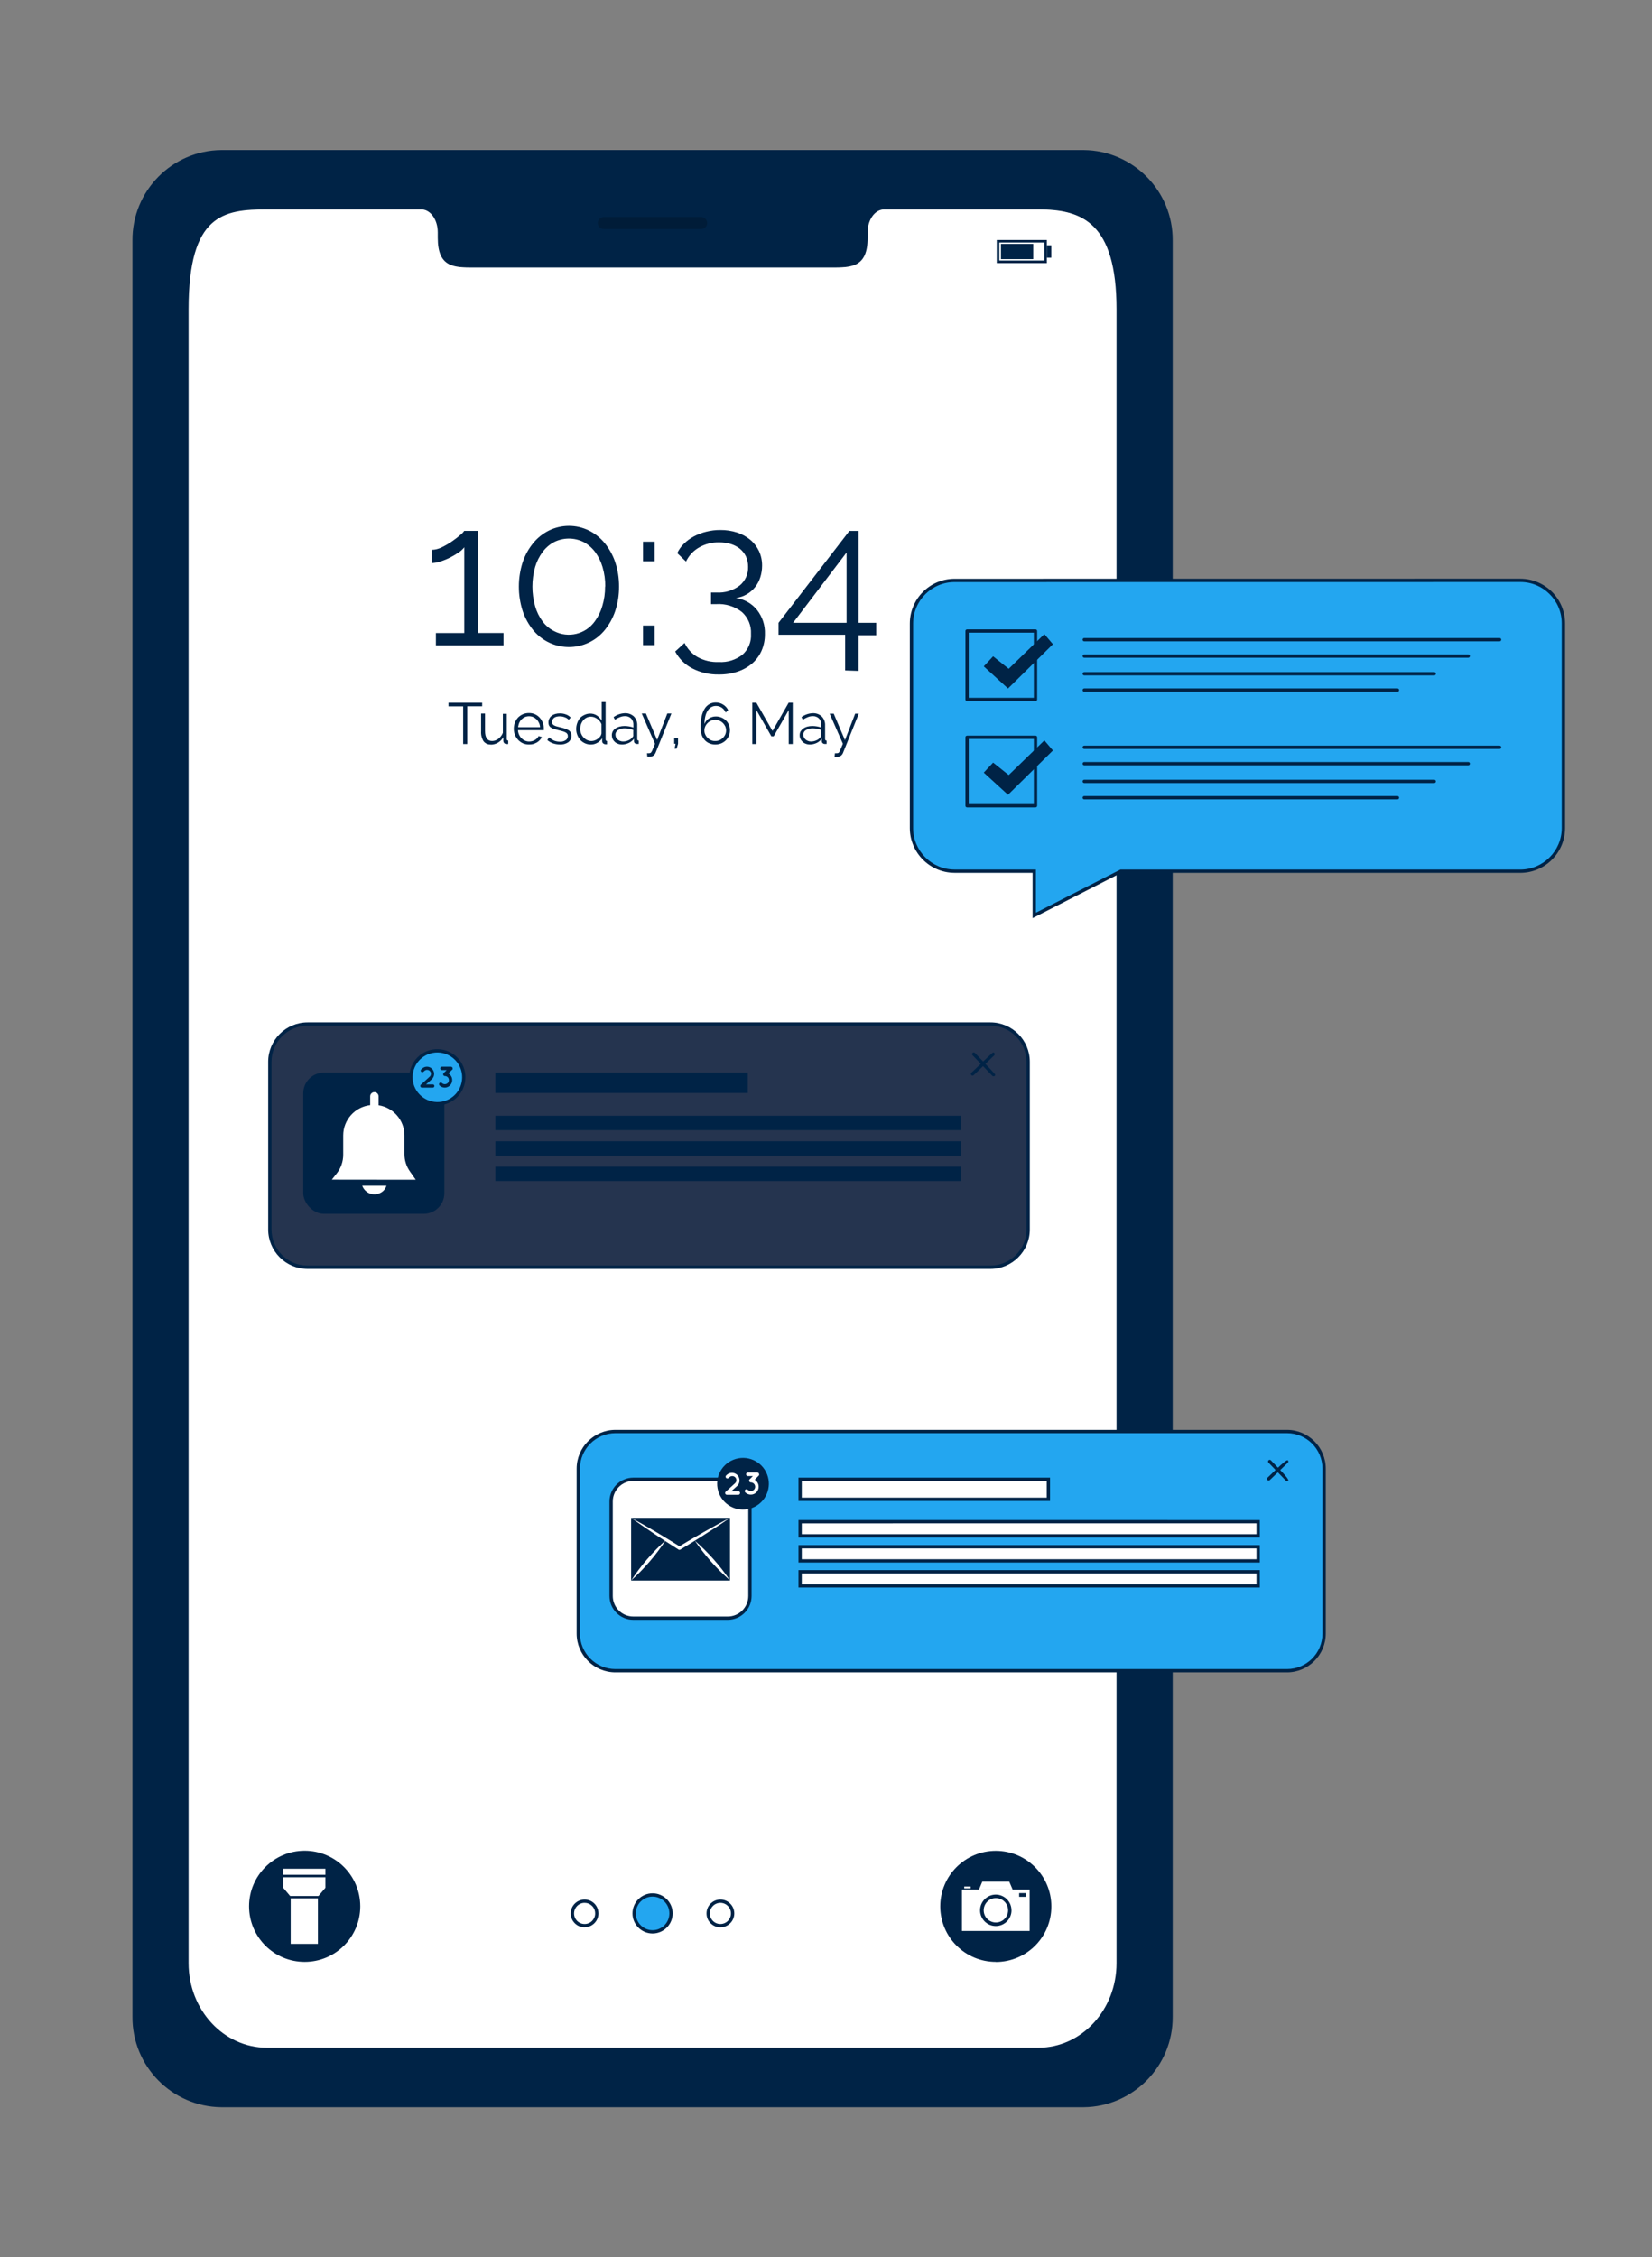 <?xml version="1.0" encoding="UTF-8" standalone="no"?>
<svg
   id="a"
   width="500"
   height="682.89"
   viewBox="0 0 500 682.89"
   version="1.1"
   sodipodi:docname="New-notification.svg"
   inkscape:version="1.3.2 (091e20e, 2023-11-25, custom)"
   xmlns:inkscape="http://www.inkscape.org/namespaces/inkscape"
   xmlns:sodipodi="http://sodipodi.sourceforge.net/DTD/sodipodi-0.dtd"
   xmlns="http://www.w3.org/2000/svg"
   xmlns:svg="http://www.w3.org/2000/svg">
  <rect x="0" y="0" width="500" height="682.89" fill="#808080" stroke="none"/>
  <defs
     id="defs70" />
  <sodipodi:namedview
     id="namedview70"
     pagecolor="#505050"
     bordercolor="#eeeeee"
     borderopacity="1"
     inkscape:showpageshadow="0"
     inkscape:pageopacity="0"
     inkscape:pagecheckerboard="0"
     inkscape:deskcolor="#505050"
     inkscape:zoom="0.55211605"
     inkscape:cx="161.19799"
     inkscape:cy="406.61741"
     inkscape:window-width="1920"
     inkscape:window-height="1009"
     inkscape:window-x="-8"
     inkscape:window-y="-8"
     inkscape:window-maximized="1"
     inkscape:current-layer="a" />
  <g
     id="g2"
     transform="translate(-176)">
    <path
       d="m 503.99,45.9 h -261 c -14.71,0.13 -26.53,12.15 -26.4,26.86 0,0.01 0,0.02 0,0.03 v 0 537.3 c -0.13,14.71 11.69,26.75 26.4,26.9 h 261 c 14.72,-0.15 26.55,-12.18 26.44,-26.9 V 72.79 C 530.55,58.06 518.72,46.03 503.99,45.9 Z m 9.94,547.57 c 0,14.15 -10.6,25.59 -23.66,25.59 H 256.75 c -13.09,0 -23.68,-11.44 -23.68,-25.59 V 93.16 c 0,-28.81 10.59,-30.22 23.68,-30.22 h 46.81 c 2.72,0 4.94,3.09 4.94,6.92 v 1.65 c 0,9 4.91,9 10.93,9 H 427.6 c 6.08,0 11,0 11,-9 v -1.65 c 0,-3.83 2.2,-6.92 5,-6.92 h 46.76 c 13.07,0 23.66,3.83 23.66,30.22 z"
       fill="#002346"
       id="path1" />
    <path
       d="m 242.99,637.49 c -14.96,-0.15 -27.03,-12.44 -26.9,-27.4 V 72.79 C 215.96,57.8 228.03,45.53 242.99,45.4 h 261 c 14.98,0.13 27.06,12.42 26.94,27.39 v 537.3 c 0.11,14.96 -11.98,27.25 -26.94,27.4 z m 0,-591.09 c -14.4,0.12 -26.02,11.95 -25.9,26.35 v 537.34 c -0.12,14.41 11.5,26.25 25.91,26.4 h 260.99 c 14.4,-0.15 26.04,-11.99 25.94,-26.4 V 72.79 C 530.05,58.36 518.41,46.52 503.99,46.4 Z M 490.27,619.56 H 256.75 c -13.33,0 -24.18,-11.7 -24.18,-26.09 V 93.16 c 0,-28.52 10.02,-30.72 24.18,-30.72 h 46.81 c 3,0 5.44,3.33 5.44,7.42 v 1.65 c 0,8.5 4.37,8.5 10.43,8.5 H 427.6 c 6.1,0 10.5,0 10.5,-8.5 v -1.65 c 0,-4.16 2.42,-7.42 5.5,-7.42 h 46.76 c 14.5,0 24.16,5.22 24.16,30.72 l -0.09,500.31 c 0,14.39 -10.84,26.09 -24.16,26.09 z M 256.75,63.44 c -13.57,0 -23.18,2.13 -23.18,29.72 v 500.31 c 0,13.83 10.4,25.09 23.18,25.09 h 233.52 c 12.77,0 23.16,-11.25 23.16,-25.09 l 0.09,-500.31 c 0,-24.75 -8.86,-29.72 -23.16,-29.72 H 443.6 c -2.48,0 -4.5,2.88 -4.5,6.42 v 1.65 c 0,9.5 -5.33,9.5 -11.5,9.5 H 319.43 c -5.88,0 -11.43,0 -11.43,-9.5 v -1.65 c 0,-3.54 -1.99,-6.42 -4.44,-6.42 z"
       fill="#002346"
       id="path2" />
  </g>
  <path
     d="m 337.93,93.59 v 500.32 c 0,14.14 -10.59,25.58 -23.65,25.58 H 80.77 c -13.09,0 -23.69,-11.44 -23.69,-25.58 V 93.59 c 0,-28.81 10.6,-30.22 23.69,-30.22 h 46.79 c 2.72,0 4.94,3.09 4.94,6.92 v 1.65 c 0,9 4.91,9 10.93,9 H 251.6 c 6.08,0 11,0 11,-9 v -1.65 c 0,-3.83 2.2,-6.92 5,-6.92 h 46.76 c 12.97,-0.01 23.57,3.83 23.57,30.22 z"
     fill="#ffffff"
     id="path3" />
  <g
     opacity="0.2"
     id="g4"
     transform="translate(-176)">
    <path
       d="m 388.25,69.3 h -29.51 c -1,0 -1.81,-0.82 -1.81,-1.82 v 0 c 0,-1.01 0.81,-1.82 1.82,-1.82 h 29.51 c 0.99,0.03 1.77,0.83 1.77,1.82 v 0 c 0,0.99 -0.79,1.8 -1.78,1.82 z"
       id="path4" />
  </g>
  <path
     d="m 316.85,79.6 h -15.16 v -7 h 15.16 z m -14.39,-0.77 h 13.61 v -5.47 h -13.61 z"
     fill="#002346"
     id="path5" />
  <rect
     x="302.95"
     y="73.78"
     width="9.77"
     height="4.63"
     fill="#002346"
     id="rect5" />
  <rect
     x="316.85"
     y="74.21"
     width="1.34"
     height="3.75"
     fill="#002346"
     id="rect6" />
  <path
     d="m 152.39,191.5 v 3.74 h -20.46 v -3.74 h 8.59 v -25.94 c -0.47,0.61 -1.03,1.13 -1.67,1.55 -0.83,0.57 -1.7,1.08 -2.6,1.54 -0.94,0.48 -1.92,0.88 -2.93,1.21 -0.85,0.29 -1.75,0.45 -2.65,0.48 v -4 c 1.07,-0.03 2.13,-0.3 3.08,-0.79 1.08,-0.52 2.11,-1.12 3.09,-1.8 0.88,-0.6 1.72,-1.25 2.52,-1.95 0.44,-0.33 0.83,-0.74 1.14,-1.2 h 4.23 v 30.89 h 7.66 z"
     fill="#002346"
     id="path6" />
  <path
     d="m 187.36,177.47 c 0.02,2.49 -0.36,4.97 -1.14,7.33 -0.7,2.11 -1.78,4.08 -3.18,5.81 -4.89,5.99 -13.71,6.87 -19.7,1.98 -0.72,-0.59 -1.39,-1.26 -1.98,-1.98 -1.4,-1.73 -2.48,-3.7 -3.18,-5.81 -1.52,-4.78 -1.52,-9.9 0,-14.68 0.7,-2.11 1.78,-4.07 3.18,-5.79 1.31,-1.61 2.94,-2.92 4.8,-3.84 3.81,-1.86 8.26,-1.86 12.07,0 1.86,0.92 3.5,2.23 4.81,3.84 1.4,1.72 2.48,3.68 3.18,5.79 0.78,2.37 1.16,4.85 1.14,7.35 z m -4.17,0 c 0.03,-2.01 -0.25,-4.01 -0.82,-5.93 -0.48,-1.64 -1.24,-3.18 -2.25,-4.56 -0.93,-1.24 -2.12,-2.26 -3.48,-3 -2.81,-1.4 -6.12,-1.4 -8.93,0 -1.37,0.73 -2.56,1.75 -3.48,3 -1.02,1.37 -1.79,2.92 -2.27,4.56 -1.09,3.87 -1.09,7.97 0,11.84 0.47,1.67 1.24,3.24 2.27,4.63 0.92,1.23 2.11,2.23 3.48,2.92 4.29,2.23 9.56,0.94 12.35,-3 1.02,-1.4 1.78,-2.97 2.25,-4.63 0.57,-1.9 0.85,-3.87 0.83,-5.85 z"
     fill="#002346"
     id="path7" />
  <path
     d="m 194.62,169.79 v -5.91 h 3.5 v 5.91 z m 0,25.37 v -5.91 h 3.5 v 5.91 z"
     fill="#002346"
     id="path8" />
  <path
     d="m 222.76,180.91 c 2.51,0.36 4.79,1.65 6.38,3.63 1.63,2.08 2.47,4.66 2.37,7.3 0.02,1.72 -0.32,3.42 -1,5 -0.65,1.48 -1.62,2.8 -2.84,3.86 -1.3,1.1 -2.8,1.95 -4.42,2.48 -1.84,0.61 -3.76,0.9 -5.7,0.87 -2.78,0.06 -5.53,-0.57 -8,-1.84 -2.21,-1.13 -4.02,-2.92 -5.19,-5.11 l 2.84,-2.59 c 0.83,1.76 2.18,3.24 3.86,4.23 1.99,1.11 4.25,1.64 6.53,1.54 2.56,0.15 5.09,-0.64 7.12,-2.21 1.79,-1.59 2.74,-3.92 2.59,-6.31 0.13,-2.49 -0.87,-4.9 -2.71,-6.58 -2.23,-1.75 -5.02,-2.62 -7.85,-2.42 h -1.54 v -3.51 h 1.64 c 2.55,0.16 5.07,-0.6 7.09,-2.16 1.64,-1.38 2.56,-3.44 2.49,-5.59 0.02,-1.1 -0.21,-2.19 -0.66,-3.2 -0.44,-0.9 -1.08,-1.7 -1.86,-2.33 -0.83,-0.64 -1.77,-1.12 -2.78,-1.42 -1.13,-0.32 -2.3,-0.48 -3.47,-0.48 -2.13,-0.04 -4.22,0.49 -6.07,1.55 -1.72,0.98 -3.1,2.47 -3.95,4.26 l -2.65,-2.55 c 0.5,-1.07 1.19,-2.04 2.05,-2.86 0.89,-0.88 1.9,-1.62 3,-2.2 1.19,-0.63 2.45,-1.11 3.75,-1.42 1.38,-0.35 2.8,-0.52 4.23,-0.51 1.73,-0.02 3.45,0.24 5.1,0.77 1.46,0.48 2.82,1.23 4,2.21 1.11,0.93 2,2.1 2.62,3.41 0.63,1.38 0.95,2.89 0.93,4.41 0,1.18 -0.18,2.36 -0.54,3.48 -0.66,2.16 -2.1,4 -4.05,5.14 -1.02,0.6 -2.14,0.99 -3.31,1.15 z"
     fill="#002346"
     id="path9" />
  <path
     d="m 255.8,202.83 v -10.8 h -20.16 v -3.62 l 21.44,-27.79 h 2.78 v 27.79 h 5.33 v 3.76 h -5.33 v 10.8 z m -15.76,-14.42 h 16.19 v -21.27 z"
     fill="#002346"
     id="path10" />
  <path
     d="m 145.93,213.67 h -4.51 v 11.42 h -1.24 v -11.4 h -4.44 v -1.1 h 10.19 z"
     fill="#002346"
     id="path11" />
  <path
     d="m 148.56,225.24 c -0.86,0.06 -1.69,-0.32 -2.22,-1 -0.55,-0.9 -0.8,-1.95 -0.73,-3 v -5.37 h 1.19 v 5.22 c 0,2.06 0.71,3.09 2.13,3.09 0.34,0 0.68,-0.06 1,-0.17 0.34,-0.12 0.65,-0.29 0.94,-0.51 0.29,-0.23 0.55,-0.5 0.77,-0.8 0.24,-0.3 0.43,-0.64 0.56,-1 v -5.75 h 1.18 v 7.61 c 0,0.32 0.16,0.49 0.44,0.49 v 1.04 h -0.53 c -0.26,0 -0.51,-0.1 -0.69,-0.29 -0.19,-0.21 -0.28,-0.48 -0.27,-0.76 v -1 c -0.77,1.38 -2.23,2.24 -3.81,2.24 z"
     fill="#002346"
     id="path12" />
  <path
     d="m 160.09,225.24 c -0.63,0 -1.25,-0.12 -1.83,-0.37 -1.11,-0.51 -1.98,-1.44 -2.41,-2.58 -0.23,-0.59 -0.35,-1.21 -0.34,-1.84 0,-0.62 0.11,-1.24 0.34,-1.82 0.21,-0.57 0.53,-1.1 0.94,-1.55 0.42,-0.42 0.91,-0.76 1.45,-1 0.58,-0.25 1.21,-0.38 1.84,-0.37 1.24,-0.03 2.43,0.48 3.26,1.4 0.4,0.45 0.72,0.97 0.94,1.54 0.22,0.57 0.33,1.19 0.32,1.8 v 0.27 c 0,0.06 0,0.13 0,0.19 h -7.83 c 0.03,0.47 0.14,0.94 0.34,1.37 0.35,0.81 1,1.46 1.82,1.81 0.4,0.17 0.83,0.26 1.26,0.25 0.3,0 0.59,-0.04 0.88,-0.12 0.28,-0.08 0.55,-0.19 0.81,-0.33 0.25,-0.14 0.47,-0.32 0.67,-0.52 0.19,-0.19 0.35,-0.43 0.45,-0.68 l 1,0.28 c -0.15,0.34 -0.35,0.65 -0.61,0.92 -0.26,0.29 -0.56,0.53 -0.89,0.73 -0.36,0.2 -0.74,0.36 -1.13,0.48 -0.42,0.1 -0.85,0.15 -1.28,0.14 z m 3.37,-5.24 c -0.05,-0.9 -0.44,-1.75 -1.08,-2.39 -0.29,-0.29 -0.63,-0.52 -1,-0.68 -0.4,-0.17 -0.82,-0.25 -1.25,-0.25 -0.43,0 -0.86,0.08 -1.26,0.25 -0.37,0.16 -0.71,0.39 -1,0.68 -0.31,0.31 -0.55,0.67 -0.73,1.07 -0.17,0.42 -0.28,0.87 -0.32,1.32 z"
     fill="#002346"
     id="path13" />
  <path
     d="m 169.5,225.24 c -0.71,0 -1.42,-0.12 -2.1,-0.34 -0.64,-0.22 -1.24,-0.56 -1.75,-1 l 0.54,-0.82 c 0.46,0.41 0.98,0.75 1.55,1 0.55,0.2 1.13,0.31 1.71,0.31 0.62,0.04 1.23,-0.12 1.76,-0.45 0.43,-0.28 0.68,-0.76 0.66,-1.27 0.01,-0.23 -0.05,-0.46 -0.18,-0.65 -0.13,-0.19 -0.31,-0.34 -0.51,-0.44 -0.28,-0.15 -0.57,-0.26 -0.87,-0.34 -0.34,-0.11 -0.74,-0.2 -1.2,-0.31 -0.46,-0.11 -1,-0.27 -1.37,-0.39 -0.35,-0.1 -0.69,-0.25 -1,-0.45 -0.24,-0.14 -0.43,-0.35 -0.56,-0.6 -0.13,-0.28 -0.19,-0.58 -0.18,-0.89 -0.01,-0.42 0.08,-0.84 0.28,-1.22 0.16,-0.35 0.41,-0.65 0.72,-0.87 0.33,-0.24 0.7,-0.41 1.1,-0.52 0.43,-0.12 0.88,-0.17 1.33,-0.17 0.65,-0.01 1.3,0.1 1.91,0.34 0.53,0.19 1,0.5 1.39,0.91 l -0.59,0.69 c -0.34,-0.36 -0.76,-0.63 -1.23,-0.78 -0.49,-0.19 -1.02,-0.28 -1.55,-0.27 -0.3,0 -0.59,0.03 -0.88,0.1 -0.25,0.06 -0.49,0.16 -0.71,0.3 -0.43,0.29 -0.68,0.78 -0.66,1.3 0,0.21 0.04,0.41 0.12,0.6 0.1,0.16 0.23,0.3 0.4,0.39 0.22,0.13 0.46,0.23 0.71,0.31 l 1.05,0.28 c 0.59,0.13 1.1,0.27 1.55,0.41 0.39,0.12 0.76,0.29 1.11,0.5 0.28,0.16 0.52,0.4 0.68,0.68 0.16,0.31 0.24,0.65 0.23,1 0.01,0.79 -0.36,1.54 -1,2 -0.73,0.47 -1.59,0.7 -2.46,0.66 z"
     fill="#002346"
     id="path14" />
  <path
     d="m 178.77,225.24 c -0.61,0 -1.21,-0.13 -1.76,-0.39 -0.52,-0.24 -0.99,-0.58 -1.38,-1 -0.79,-0.91 -1.23,-2.08 -1.24,-3.29 0,-0.62 0.11,-1.24 0.32,-1.83 0.2,-0.56 0.49,-1.09 0.87,-1.55 0.4,-0.39 0.87,-0.71 1.39,-0.93 0.52,-0.24 1.09,-0.37 1.67,-0.37 0.73,-0.01 1.45,0.2 2.06,0.61 0.58,0.4 1.06,0.93 1.41,1.54 v -5.64 h 1.19 v 11.29 c 0,0.32 0.14,0.49 0.42,0.49 v 1 h -0.42 c -0.27,0 -0.53,-0.09 -0.74,-0.26 -0.2,-0.17 -0.31,-0.41 -0.31,-0.67 v -0.89 c -0.38,0.6 -0.92,1.09 -1.55,1.42 -0.59,0.33 -1.26,0.49 -1.93,0.47 z m 0.27,-1.05 c 0.32,-0.01 0.64,-0.07 0.94,-0.17 0.34,-0.12 0.65,-0.29 0.94,-0.5 0.29,-0.19 0.54,-0.43 0.74,-0.71 0.2,-0.26 0.33,-0.57 0.39,-0.89 v -2.83 c -0.12,-0.32 -0.29,-0.62 -0.51,-0.88 -0.23,-0.27 -0.49,-0.52 -0.77,-0.74 -0.29,-0.2 -0.6,-0.37 -0.93,-0.49 -0.32,-0.12 -0.66,-0.17 -1,-0.17 -0.47,0 -0.93,0.1 -1.34,0.32 -0.39,0.2 -0.73,0.48 -1,0.83 -0.29,0.35 -0.52,0.75 -0.66,1.18 -0.16,0.44 -0.23,0.9 -0.23,1.37 0,0.96 0.35,1.88 1,2.58 0.3,0.34 0.67,0.61 1.08,0.8 0.42,0.2 0.88,0.3 1.35,0.3 z"
     fill="#002346"
     id="path15" />
  <path
     d="m 188.24,225.24 c -0.41,0 -0.81,-0.07 -1.19,-0.22 -0.37,-0.13 -0.71,-0.33 -1,-0.6 -0.28,-0.26 -0.5,-0.57 -0.65,-0.91 -0.14,-0.35 -0.22,-0.73 -0.22,-1.11 0,-0.39 0.1,-0.77 0.28,-1.12 0.19,-0.35 0.46,-0.65 0.79,-0.88 0.37,-0.26 0.78,-0.45 1.22,-0.57 0.5,-0.13 1.02,-0.2 1.54,-0.2 0.48,0 0.95,0.05 1.42,0.13 0.44,0.07 0.87,0.19 1.28,0.35 v -0.82 c 0.04,-0.71 -0.2,-1.4 -0.68,-1.93 -0.5,-0.49 -1.19,-0.75 -1.89,-0.71 -0.5,0 -0.99,0.1 -1.46,0.28 -0.54,0.2 -1.06,0.47 -1.54,0.8 l -0.43,-0.78 c 1,-0.73 2.2,-1.15 3.44,-1.19 1,-0.04 1.98,0.32 2.72,1 0.69,0.72 1.05,1.69 1,2.68 v 4.13 c 0,0.33 0.16,0.5 0.45,0.5 v 1 h -0.46 c -0.26,0.02 -0.51,-0.06 -0.71,-0.22 -0.18,-0.16 -0.28,-0.39 -0.27,-0.63 v -0.73 c -0.4,0.55 -0.93,0.98 -1.54,1.27 -0.66,0.31 -1.37,0.48 -2.1,0.48 z m 0.29,-0.91 c 0.59,0.01 1.18,-0.11 1.72,-0.36 0.47,-0.2 0.88,-0.52 1.18,-0.93 0.1,-0.1 0.18,-0.22 0.24,-0.34 0.02,-0.11 0.02,-0.23 0,-0.34 v -1.54 c -0.4,-0.15 -0.82,-0.27 -1.24,-0.35 -0.43,-0.08 -0.87,-0.13 -1.31,-0.13 -0.72,-0.03 -1.43,0.16 -2.05,0.53 -0.5,0.28 -0.81,0.81 -0.79,1.39 0,0.27 0.05,0.55 0.15,0.8 0.12,0.24 0.28,0.45 0.47,0.63 0.2,0.19 0.43,0.34 0.69,0.44 0.3,0.13 0.62,0.2 0.94,0.2 z"
     fill="#002346"
     id="path16" />
  <path
     d="m 195.82,227.88 h 0.52 c 0.17,0 0.35,-0.02 0.51,-0.08 0.16,-0.09 0.28,-0.23 0.36,-0.39 0.16,-0.28 0.29,-0.56 0.4,-0.86 0.14,-0.37 0.36,-0.88 0.62,-1.54 l -4,-9.16 h 1.26 l 3.39,8 3.09,-8 h 1.24 l -4.76,11.81 c -0.13,0.34 -0.35,0.65 -0.63,0.88 -0.35,0.28 -0.78,0.41 -1.22,0.39 h -0.67 z"
     fill="#002346"
     id="path17" />
  <path
     d="m 204.17,226.49 0.3,-1.47 h -0.41 v -1.68 h 1.16 v 1.68 l -0.43,1.47 z"
     fill="#002346"
     id="path18" />
  <path
     d="m 220.93,220.96 c 0,0.57 -0.11,1.14 -0.34,1.67 -0.22,0.51 -0.54,0.98 -0.94,1.37 -0.41,0.39 -0.88,0.69 -1.4,0.91 -0.56,0.22 -1.15,0.33 -1.75,0.33 -0.62,0.01 -1.23,-0.11 -1.8,-0.36 -0.55,-0.22 -1.03,-0.56 -1.42,-1 -0.42,-0.48 -0.73,-1.04 -0.93,-1.64 -0.23,-0.71 -0.34,-1.45 -0.32,-2.19 -0.02,-1.11 0.09,-2.22 0.32,-3.31 0.18,-0.83 0.5,-1.63 0.94,-2.36 0.36,-0.58 0.86,-1.06 1.45,-1.39 0.58,-0.31 1.23,-0.47 1.89,-0.46 0.78,-0.02 1.56,0.2 2.22,0.62 0.67,0.4 1.21,0.99 1.54,1.7 l -0.77,0.71 c -0.46,-1.22 -1.64,-2.02 -2.95,-2 -0.49,0 -0.98,0.12 -1.4,0.37 -0.45,0.26 -0.82,0.63 -1.08,1.07 -0.34,0.52 -0.58,1.1 -0.71,1.71 -0.18,0.75 -0.26,1.53 -0.25,2.3 0.25,-0.68 0.72,-1.26 1.33,-1.65 0.63,-0.41 1.37,-0.63 2.13,-0.62 0.58,0 1.15,0.11 1.68,0.34 0.51,0.21 0.97,0.51 1.36,0.89 0.8,0.79 1.24,1.88 1.2,3 v 0 z m -4.4,3.22 c 0.44,0 0.87,-0.08 1.27,-0.25 0.37,-0.17 0.71,-0.4 1,-0.69 0.29,-0.29 0.53,-0.63 0.7,-1 0.17,-0.39 0.26,-0.82 0.26,-1.25 0,-0.44 -0.09,-0.87 -0.26,-1.27 -0.18,-0.37 -0.42,-0.71 -0.71,-1 -0.3,-0.29 -0.66,-0.53 -1.05,-0.7 -0.8,-0.35 -1.7,-0.35 -2.5,0 -0.39,0.17 -0.75,0.4 -1.05,0.7 -0.63,0.59 -0.99,1.41 -1,2.28 0,0.43 0.09,0.85 0.28,1.24 0.17,0.38 0.41,0.72 0.71,1 0.29,0.3 0.63,0.54 1,0.71 0.42,0.17 0.88,0.25 1.34,0.23 z"
     fill="#002346"
     id="path19" />
  <path
     d="m 238.72,225.09 v -10.27 l -4.55,7.93 h -0.71 l -4.53,-7.93 v 10.27 h -1.24 v -12.5 h 1.24 l 4.88,8.54 4.89,-8.54 h 1.23 v 12.5 z"
     fill="#002346"
     id="path20" />
  <path
     d="m 245.12,225.24 c -0.41,0 -0.83,-0.07 -1.21,-0.22 -0.38,-0.12 -0.72,-0.33 -1,-0.6 -0.28,-0.26 -0.5,-0.57 -0.65,-0.91 -0.16,-0.35 -0.24,-0.73 -0.23,-1.11 0,-0.39 0.09,-0.78 0.27,-1.12 0.21,-0.34 0.49,-0.64 0.81,-0.88 0.37,-0.26 0.77,-0.45 1.2,-0.57 0.5,-0.13 1.02,-0.2 1.54,-0.2 0.48,0 0.96,0.05 1.44,0.13 0.44,0.07 0.87,0.19 1.28,0.35 v -0.82 c 0.04,-0.71 -0.21,-1.41 -0.69,-1.93 -0.51,-0.49 -1.2,-0.75 -1.9,-0.71 -0.49,0 -0.98,0.1 -1.44,0.28 -0.54,0.21 -1.06,0.48 -1.54,0.8 l -0.42,-0.78 c 1,-0.73 2.2,-1.15 3.44,-1.19 1,-0.04 1.98,0.32 2.71,1 0.69,0.72 1.05,1.69 1,2.68 v 4.13 c 0,0.33 0.16,0.5 0.45,0.5 v 1 h -0.46 c -0.26,0.02 -0.51,-0.06 -0.71,-0.22 -0.18,-0.16 -0.28,-0.39 -0.28,-0.63 v -0.73 c -0.4,0.54 -0.93,0.98 -1.54,1.27 -0.65,0.31 -1.35,0.47 -2.07,0.48 z m 0.27,-0.91 c 0.59,0.01 1.18,-0.11 1.72,-0.36 0.48,-0.19 0.89,-0.51 1.19,-0.93 0.1,-0.1 0.18,-0.21 0.24,-0.34 0.02,-0.11 0.02,-0.23 0,-0.34 v -1.54 c -0.41,-0.15 -0.82,-0.27 -1.25,-0.35 -0.43,-0.08 -0.86,-0.13 -1.29,-0.13 -0.73,-0.02 -1.44,0.16 -2.07,0.53 -0.5,0.28 -0.81,0.81 -0.79,1.39 0,0.28 0.06,0.55 0.17,0.8 0.11,0.24 0.27,0.45 0.46,0.63 0.2,0.19 0.44,0.34 0.7,0.44 0.29,0.13 0.6,0.2 0.92,0.2 z"
     fill="#002346"
     id="path21" />
  <path
     d="m 252.7,227.88 h 0.52 c 0.17,0 0.34,-0.02 0.5,-0.08 0.15,-0.1 0.28,-0.23 0.37,-0.39 0.14,-0.28 0.27,-0.57 0.38,-0.86 0.16,-0.37 0.36,-0.88 0.64,-1.54 l -4,-9.1 h 1.23 l 3.4,8 3.09,-8 h 1.1 l -4.76,11.81 c -0.13,0.35 -0.34,0.65 -0.63,0.88 -0.35,0.27 -0.78,0.41 -1.22,0.39 h -0.73 z"
     fill="#002346"
     id="path22" />
  <path
     d="m 301.39,593.52 v 0 c -9.27,0 -16.8,-7.51 -16.81,-16.78 v 0 c 0,-9.29 7.52,-16.81 16.81,-16.82 v 0 c 9.28,0.01 16.81,7.54 16.82,16.82 v 0 c 0,9.29 -7.53,16.81 -16.82,16.81 z"
     fill="#002346"
     id="path23" />
  <rect
     x="291.14"
     y="571.64"
     width="20.5"
     height="12.52"
     fill="#ffffff"
     id="rect23" />
  <polygon
     points="481.47,569.25 482.49,571.64 472.3,571.64 473.3,569.25 "
     fill="#ffffff"
     id="polygon23"
     transform="translate(-176)" />
  <path
     d="m 306.15,577.91 c 0,2.63 -2.12,4.76 -4.75,4.77 -2.63,0 -4.76,-2.12 -4.77,-4.75 0,-2.63 2.12,-4.76 4.75,-4.77 v 0 c 2.62,0 4.75,2.12 4.76,4.75 z"
     fill="#002346"
     id="path24" />
  <path
     d="m 305.11,577.91 c 0,2.04 -1.65,3.69 -3.69,3.69 -2.04,0 -3.69,-1.65 -3.69,-3.69 0,-2.04 1.65,-3.69 3.69,-3.69 2.04,0 3.69,1.65 3.69,3.69 z"
     fill="#ffffff"
     id="path25" />
  <rect
     x="308.46"
     y="572.71"
     width="1.98"
     height="1.13"
     fill="#002346"
     id="rect25" />
  <rect
     x="291.84"
     y="570.72"
     width="1.95"
     height="0.57"
     fill="#ffffff"
     id="rect26" />
  <path
     d="m 92.19,593.52 v 0 c -9.28,0 -16.8,-7.53 -16.81,-16.81 v 0 c 0.01,-9.28 7.53,-16.8 16.81,-16.82 v 0 c 9.3,0 16.84,7.52 16.85,16.82 v 0 c 0,9.29 -7.53,16.81 -16.82,16.81 z"
     fill="#002346"
     id="path26" />
  <rect
     x="87.98"
     y="574.3"
     width="8.24"
     height="13.77"
     fill="#ffffff"
     id="rect27" />
  <polygon
     points="274.49,571.1 272.39,573.59 263.81,573.59 261.72,571.1 261.72,567.92 274.49,567.92 "
     fill="#ffffff"
     id="polygon27"
     transform="translate(-176)" />
  <rect
     x="85.72"
     y="565.34"
     width="12.77"
     height="1.82"
     fill="#ffffff"
     id="rect28" />
  <g
     id="g29"
     transform="translate(-176)">
    <path
       d="m 356.65,578.85 c 0,2.04 -1.65,3.7 -3.69,3.71 -2.04,0 -3.7,-1.65 -3.71,-3.69 0,-2.04 1.65,-3.7 3.69,-3.71 v 0 c 2.03,0 3.67,1.63 3.68,3.66 v 0 c 0,0 0.02,0.03 0.02,0.03 z"
       fill="#ffffff"
       id="path28" />
    <path
       d="m 352.94,583.06 c -1.12,0 -2.17,-0.43 -2.96,-1.22 -0.8,-0.79 -1.24,-1.84 -1.24,-2.97 0,-1.13 0.43,-2.18 1.22,-2.97 0.79,-0.79 1.84,-1.23 2.97,-1.24 h 0.01 c 1.12,0 2.16,0.43 2.95,1.21 0.74,0.74 1.17,1.7 1.22,2.74 v 0 c 0,0 0.02,0.23 0.02,0.23 0,1.12 -0.43,2.18 -1.22,2.97 -0.79,0.79 -1.84,1.23 -2.97,1.24 h -0.01 z m 0.01,-7.4 v 0 c -0.87,0 -1.67,0.34 -2.27,0.94 -0.6,0.61 -0.93,1.41 -0.93,2.27 0,0.85 0.34,1.66 0.94,2.26 0.6,0.6 1.4,0.93 2.26,0.93 v 0 c 0.85,0 1.66,-0.34 2.26,-0.94 0.55,-0.56 0.88,-1.28 0.93,-2.06 h -0.01 v -0.22 c 0,-0.86 -0.33,-1.65 -0.93,-2.25 -0.6,-0.59 -1.39,-0.92 -2.23,-0.92 z"
       fill="#002346"
       id="path29" />
  </g>
  <g
     id="g30"
     transform="translate(-176)">
    <circle
       cx="373.51"
       cy="578.85"
       r="5.58"
       fill="#23a6f0"
       id="circle29" />
    <path
       d="m 373.51,584.93 c -3.35,0 -6.08,-2.73 -6.08,-6.08 0,-3.35 2.73,-6.08 6.08,-6.08 3.35,0 6.08,2.73 6.08,6.08 0,3.35 -2.73,6.08 -6.08,6.08 z m 0,-11.16 c -2.8,0 -5.08,2.28 -5.08,5.08 0,2.8 2.28,5.08 5.08,5.08 2.8,0 5.08,-2.28 5.08,-5.08 0,-2.8 -2.28,-5.08 -5.08,-5.08 z"
       fill="#002346"
       id="path30" />
  </g>
  <g
     id="g32"
     transform="translate(-176)">
    <path
       d="m 397.75,578.85 c 0,2.04 -1.65,3.7 -3.69,3.71 -2.04,0 -3.7,-1.65 -3.71,-3.69 0,-2.04 1.65,-3.7 3.69,-3.71 v 0 c 2.04,0 3.69,1.65 3.7,3.69 z"
       fill="#ffffff"
       id="path31" />
    <path
       d="m 394.04,583.06 c -1.12,0 -2.17,-0.43 -2.96,-1.22 -0.8,-0.79 -1.24,-1.84 -1.24,-2.97 0,-1.13 0.43,-2.18 1.22,-2.97 0.79,-0.79 1.84,-1.23 2.97,-1.24 2.32,0 4.21,1.88 4.21,4.19 0,1.12 -0.43,2.18 -1.22,2.97 -0.79,0.79 -1.84,1.23 -2.97,1.24 z m 0,-7.4 c -0.86,0 -1.67,0.34 -2.27,0.94 -0.6,0.61 -0.93,1.41 -0.93,2.27 0,0.85 0.34,1.66 0.94,2.26 0.6,0.6 1.4,0.93 2.26,0.93 v 0 c 0.85,0 1.66,-0.34 2.26,-0.94 0.6,-0.61 0.93,-1.41 0.93,-2.27 0,-1.76 -1.44,-3.19 -3.2,-3.19 z"
       fill="#002346"
       id="path32" />
  </g>
  <g
     id="g34"
     transform="translate(-176)">
    <path
       d="m 464.93,175.59 c -7.21,0 -13.06,5.85 -13.06,13.06 v 61.91 c 0.03,7.17 5.83,12.97 13,13 h 24.16 v 13.38 l 26.2,-13.37 h 120.89 c 7.19,0 13.03,-5.81 13.06,-13 v -62 c 0,-7.18 -5.82,-13 -13,-13 -0.02,0 -0.04,0 -0.06,0 z"
       fill="#23a6f0"
       id="path33" />
    <path
       d="m 488.53,277.76 v -13.7 h -23.66 c -7.41,-0.03 -13.47,-6.09 -13.5,-13.5 v -61.91 c 0,-7.48 6.08,-13.56 13.56,-13.56 l 171.19,-0.02 c 7.5,0 13.56,6.06 13.56,13.5 v 62 c -0.03,7.45 -6.12,13.5 -13.56,13.5 H 515.35 Z m -23.6,-101.67 c -6.93,0 -12.56,5.63 -12.56,12.56 v 61.91 c 0.03,6.86 5.64,12.47 12.5,12.5 h 24.66 v 13.06 l 25.58,-13.05 h 121.01 c 6.89,0 12.53,-5.61 12.56,-12.5 v -62 c 0,-6.89 -5.61,-12.5 -12.5,-12.5 z"
       fill="#002346"
       id="path34" />
  </g>
  <g
     id="g35"
     transform="translate(-176)">
    <rect
       x="257.67"
       y="309.8"
       width="229.51"
       height="73.58"
       rx="11.42"
       ry="11.42"
       fill="#25344f"
       id="rect34" />
    <path
       d="M 475.76,383.88 H 269.09 c -6.57,0 -11.92,-5.35 -11.92,-11.92 v -50.74 c 0,-6.57 5.35,-11.92 11.92,-11.92 h 206.67 c 6.57,0 11.92,5.35 11.92,11.92 v 50.74 c 0,6.57 -5.35,11.92 -11.92,11.92 z M 269.09,310.3 c -6.02,0 -10.92,4.9 -10.92,10.92 v 50.74 c 0,6.02 4.9,10.92 10.92,10.92 h 206.67 c 6.02,0 10.92,-4.9 10.92,-10.92 v -50.74 c 0,-6.02 -4.9,-10.92 -10.92,-10.92 z"
       fill="#002346"
       id="path35" />
  </g>
  <path
     d="m 294.36,325.4 c -0.13,0 -0.26,-0.05 -0.36,-0.15 -0.19,-0.2 -0.19,-0.52 0.01,-0.71 q 6.36,-6.14 6.57,-6.14 c 0.28,0 0.5,0.22 0.5,0.5 0,0.15 -0.07,0.29 -0.17,0.38 -0.22,0.2 -4.54,4.38 -6.2,5.98 -0.1,0.09 -0.22,0.14 -0.35,0.14 z"
     fill="#002346"
     id="path36" />
  <path
     d="m 300.71,325.62 c -0.15,0 -0.29,-0.07 -0.38,-0.17 -0.2,-0.22 -4.38,-4.55 -5.98,-6.21 -0.19,-0.2 -0.19,-0.51 0.01,-0.71 0.2,-0.19 0.52,-0.19 0.71,0.01 q 6.14,6.36 6.14,6.58 c 0,0.28 -0.22,0.5 -0.5,0.5 z"
     fill="#002346"
     id="path37" />
  <rect
     x="91.78"
     y="324.5"
     width="42.71"
     height="42.71"
     rx="6.24"
     ry="6.24"
     fill="#002346"
     id="rect37" />
  <g
     id="g39"
     transform="translate(-176)">
    <path
       d="m 305.42,318.47 c 4.1,-1.64 8.76,0.36 10.4,4.46 1.64,4.1 -0.36,8.76 -4.46,10.4 -4.1,1.64 -8.76,-0.36 -10.4,-4.46 0,-0.02 -0.02,-0.04 -0.03,-0.07 -1.6,-4.08 0.39,-8.69 4.46,-10.33 z"
       fill="#23a6f0"
       id="path38" />
    <path
       d="m 308.39,334.4 c -3.38,0 -6.58,-2.03 -7.91,-5.35 -1.71,-4.39 0.41,-9.31 4.71,-11.04 l 0.12,-0.04 c 4.33,-1.67 9.23,0.46 10.95,4.78 1.74,4.35 -0.39,9.31 -4.74,11.05 -1.03,0.41 -2.09,0.61 -3.14,0.61 z m -2.91,-15.43 c -3.73,1.56 -5.57,5.87 -4.09,9.65 1.56,3.9 5.93,5.78 9.77,4.25 3.84,-1.53 5.72,-5.91 4.18,-9.75 -1.54,-3.84 -5.91,-5.72 -9.75,-4.18 l -0.12,0.04 z"
       fill="#002346"
       id="path39" />
  </g>
  <path
     d="m 131.48,328.54 c 0,0.28 -0.23,0.5 -0.5,0.5 h -3.26 c -0.14,0 -0.28,-0.05 -0.37,-0.16 -0.19,-0.2 -0.19,-0.51 0,-0.71 v 0 l 2.7,-2.45 c 0.25,-0.22 0.4,-0.55 0.39,-0.89 0,-0.29 -0.11,-0.57 -0.3,-0.78 -0.23,-0.25 -0.55,-0.39 -0.89,-0.39 -0.29,0 -0.57,0.12 -0.79,0.31 l -0.28,0.25 c -0.2,0.2 -0.52,0.2 -0.72,0 -0.19,-0.21 -0.17,-0.53 0.04,-0.71 0,0 0,0 0,0 l 0.27,-0.24 c 0.39,-0.36 0.9,-0.56 1.43,-0.57 1.21,0 2.19,0.97 2.2,2.17 0,0.62 -0.26,1.21 -0.71,1.63 v 0 l -1.74,1.56 h 1.96 c 0.28,-0.04 0.53,0.16 0.57,0.43 0,0 0,0.01 0,0.02 0,0.01 0,0.02 0,0.04 z"
     fill="#002346"
     id="path40" />
  <path
     d="m 136.22,325.14 c 0.43,0.42 0.66,1 0.65,1.61 0,1.25 -1,2.27 -2.24,2.28 -0.6,0 -1.18,-0.23 -1.61,-0.65 v 0 c -0.2,-0.21 -0.2,-0.53 0,-0.74 0.2,-0.2 0.53,-0.2 0.73,0 0.23,0.23 0.55,0.36 0.88,0.36 0.33,0 0.65,-0.13 0.89,-0.36 0.47,-0.49 0.47,-1.26 0,-1.75 -0.24,-0.23 -0.55,-0.36 -0.88,-0.36 -0.14,0 -0.28,-0.05 -0.37,-0.16 v 0 c -0.19,-0.2 -0.19,-0.51 0,-0.71 v 0 l 0.93,-0.93 h -1.43 c -0.28,0 -0.51,-0.23 -0.51,-0.51 0,-0.28 0.22,-0.51 0.5,-0.51 0,0 0.01,0 0.02,0 h 2.7 c 0.28,0 0.52,0.22 0.52,0.5 0,0 0,0 0,0 0,0.08 0,0.16 0,0.24 -0.03,0.05 -0.06,0.09 -0.1,0.13 l -1.21,1.14 c 0.21,0.11 0.39,0.25 0.54,0.42 z"
     fill="#002346"
     id="path41" />
  <g
     id="g44"
     transform="translate(-176)">
    <rect
       x="325.93"
       y="324.5"
       width="76.39"
       height="6.16"
       fill="#002346"
       id="rect41" />
    <rect
       x="325.93"
       y="337.55"
       width="140.95"
       height="4.35"
       fill="#002346"
       id="rect42" />
    <rect
       x="325.93"
       y="345.26"
       width="140.95"
       height="4.35"
       fill="#002346"
       id="rect43" />
    <rect
       x="325.93"
       y="352.94"
       width="140.95"
       height="4.35"
       fill="#002346"
       id="rect44" />
  </g>
  <path
     d="m 125.83,356.9 -1.78,-2.54 c -1.06,-1.52 -1.64,-3.33 -1.64,-5.19 v -5.68 c 0,-4.55 -3.33,-8.43 -7.83,-9.12 v -2.7 c 0,-0.7 -0.57,-1.27 -1.27,-1.27 v 0 c -0.7,0 -1.27,0.57 -1.27,1.27 v 2.66 c -4.65,0.55 -8.16,4.49 -8.16,9.17 v 5.86 c 0,2.01 -0.67,3.97 -1.91,5.56 l -1.54,1.95 z"
     fill="#ffffff"
     id="path44" />
  <path
     d="m 111.83,361.02 c 1.4,0.57 3.01,0.29 4.14,-0.71 0.47,-0.44 0.81,-1 1,-1.61 h -7.34 c 0.38,1.05 1.18,1.89 2.2,2.32 z"
     fill="#ffffff"
     id="path45" />
  <path
     d="M 453.87,194.02 H 328.16 c -0.28,0 -0.5,-0.22 -0.5,-0.5 0,-0.28 0.22,-0.5 0.5,-0.5 h 125.71 c 0.28,0 0.5,0.22 0.5,0.5 0,0.28 -0.22,0.5 -0.5,0.5 z"
     fill="#002346"
     id="path46" />
  <path
     d="M 444.39,198.97 H 328.16 c -0.28,0 -0.5,-0.22 -0.5,-0.5 0,-0.28 0.22,-0.5 0.5,-0.5 h 116.23 c 0.28,0 0.5,0.22 0.5,0.5 0,0.28 -0.22,0.5 -0.5,0.5 z"
     fill="#002346"
     id="path47" />
  <path
     d="M 434.09,204.32 H 328.16 c -0.28,0 -0.5,-0.22 -0.5,-0.5 0,-0.28 0.22,-0.5 0.5,-0.5 h 105.93 c 0.28,0 0.5,0.22 0.5,0.5 0,0.28 -0.22,0.5 -0.5,0.5 z"
     fill="#002346"
     id="path48" />
  <path
     d="m 422.96,209.27 h -94.8 c -0.28,0 -0.5,-0.22 -0.5,-0.5 0,-0.28 0.22,-0.5 0.5,-0.5 h 94.8 c 0.28,0 0.5,0.22 0.5,0.5 0,0.28 -0.22,0.5 -0.5,0.5 z"
     fill="#002346"
     id="path49" />
  <path
     d="M 453.87,226.58 H 328.16 c -0.28,0 -0.5,-0.22 -0.5,-0.5 0,-0.28 0.22,-0.5 0.5,-0.5 h 125.71 c 0.28,0 0.5,0.22 0.5,0.5 0,0.28 -0.22,0.5 -0.5,0.5 z"
     fill="#002346"
     id="path50" />
  <path
     d="M 444.39,231.53 H 328.16 c -0.28,0 -0.5,-0.22 -0.5,-0.5 0,-0.28 0.22,-0.5 0.5,-0.5 h 116.23 c 0.28,0 0.5,0.22 0.5,0.5 0,0.28 -0.22,0.5 -0.5,0.5 z"
     fill="#002346"
     id="path51" />
  <path
     d="M 434.09,236.89 H 328.16 c -0.28,0 -0.5,-0.22 -0.5,-0.5 0,-0.28 0.22,-0.5 0.5,-0.5 h 105.93 c 0.28,0 0.5,0.22 0.5,0.5 0,0.28 -0.22,0.5 -0.5,0.5 z"
     fill="#002346"
     id="path52" />
  <path
     d="m 422.96,241.83 h -94.8 c -0.28,0 -0.5,-0.22 -0.5,-0.5 0,-0.28 0.22,-0.5 0.5,-0.5 h 94.8 c 0.28,0 0.5,0.22 0.5,0.5 0,0.28 -0.22,0.5 -0.5,0.5 z"
     fill="#002346"
     id="path53" />
  <path
     d="M 313.41,212.11 H 292.7 c -0.28,0 -0.5,-0.22 -0.5,-0.5 V 190.9 c 0,-0.28 0.22,-0.5 0.5,-0.5 h 20.71 c 0.28,0 0.5,0.22 0.5,0.5 v 20.71 c 0,0.28 -0.22,0.5 -0.5,0.5 z m -20.21,-1 h 19.71 V 191.4 H 293.2 Z"
     fill="#002346"
     id="path54" />
  <path
     d="M 313.41,244.26 H 292.7 c -0.28,0 -0.5,-0.22 -0.5,-0.5 v -20.71 c 0,-0.28 0.22,-0.5 0.5,-0.5 h 20.71 c 0.28,0 0.5,0.22 0.5,0.5 v 20.71 c 0,0.28 -0.22,0.5 -0.5,0.5 z m -20.21,-1 h 19.71 V 223.55 H 293.2 Z"
     fill="#002346"
     id="path55" />
  <g
     id="g56"
     transform="translate(-176)">
    <rect
       x="351.03"
       y="433.07"
       width="225.73"
       height="72.37"
       rx="11.24"
       ry="11.24"
       fill="#23a6f0"
       id="rect55" />
    <path
       d="M 565.52,505.94 H 362.27 c -6.47,0 -11.74,-5.27 -11.74,-11.74 v -49.89 c 0,-6.47 5.27,-11.74 11.74,-11.74 h 203.25 c 6.47,0 11.74,5.27 11.74,11.74 v 49.89 c 0,6.47 -5.27,11.74 -11.74,11.74 z M 362.27,433.57 c -5.92,0 -10.74,4.82 -10.74,10.74 v 49.89 c 0,5.92 4.82,10.74 10.74,10.74 h 203.25 c 5.92,0 10.74,-4.82 10.74,-10.74 v -49.89 c 0,-5.92 -4.82,-10.74 -10.74,-10.74 z"
       fill="#002346"
       id="path56" />
  </g>
  <g
     id="g57"
     transform="translate(-176)">
    <rect
       x="360.97"
       y="447.53"
       width="42.01"
       height="42.01"
       rx="6.71"
       ry="6.71"
       fill="#ffffff"
       id="rect56" />
    <path
       d="m 396.27,490.04 h -28.59 c -3.98,0 -7.21,-3.23 -7.21,-7.21 v -28.59 c 0,-3.98 3.23,-7.21 7.21,-7.21 h 28.59 c 3.98,0 7.21,3.23 7.21,7.21 v 28.59 c 0,3.98 -3.23,7.21 -7.21,7.21 z m -28.59,-42.01 c -3.42,0 -6.21,2.79 -6.21,6.21 v 28.59 c 0,3.42 2.79,6.21 6.21,6.21 h 28.59 c 3.42,0 6.21,-2.79 6.21,-6.21 v -28.59 c 0,-3.42 -2.79,-6.21 -6.21,-6.21 z"
       fill="#002346"
       id="path57" />
  </g>
  <rect
     x="191.02"
     y="459.18"
     width="29.92"
     height="18.98"
     fill="#002346"
     id="rect57" />
  <path
     d="m 222,441.6 c 4.02,-1.59 8.56,0.37 10.15,4.39 1.59,4.02 -0.37,8.56 -4.39,10.15 -4.02,1.59 -8.56,-0.37 -10.15,-4.39 0,0 0,0 0,0 -1.59,-4.01 0.36,-8.55 4.37,-10.14 0,0 0.01,0 0.02,0 z"
     fill="#002346"
     id="path58" />
  <path
     d="m 223.98,451.69 c 0,0.29 -0.23,0.52 -0.52,0.52 0,0 0,0 -0.01,0 h -3.44 c -0.15,0 -0.29,-0.05 -0.39,-0.16 -0.21,-0.21 -0.21,-0.54 0,-0.75 v 0 c 0,0 2.85,-2.57 2.85,-2.57 0.27,-0.24 0.42,-0.58 0.41,-0.94 0,-0.68 -0.55,-1.23 -1.23,-1.23 0,0 -0.01,0 -0.02,0 -0.31,0 -0.6,0.11 -0.83,0.31 l -0.3,0.27 c -0.22,0.2 -0.55,0.18 -0.75,-0.04 -0.2,-0.22 -0.18,-0.55 0.04,-0.75 v 0 l 0.28,-0.26 c 0.98,-0.81 2.43,-0.67 3.24,0.32 0.75,0.92 0.69,2.26 -0.16,3.09 v 0 l -1.82,1.64 h 2.07 c 0.3,-0.03 0.56,0.18 0.6,0.48 z"
     fill="#ffffff"
     id="path59" />
  <path
     d="m 228.93,448.09 c 0.45,0.44 0.7,1.06 0.69,1.69 0,0.63 -0.25,1.24 -0.69,1.69 -0.93,0.93 -2.44,0.93 -3.37,0 v 0 c -0.21,-0.2 -0.22,-0.54 -0.02,-0.75 0,0 0.01,-0.01 0.02,-0.02 0.2,-0.21 0.53,-0.22 0.73,-0.03 0,0 0.02,0.02 0.03,0.03 0.24,0.24 0.58,0.38 0.92,0.37 0.35,0 0.69,-0.13 0.94,-0.37 0.24,-0.25 0.38,-0.58 0.38,-0.92 0,-0.34 -0.14,-0.68 -0.38,-0.92 -0.25,-0.24 -0.58,-0.38 -0.92,-0.39 -0.15,0.01 -0.3,-0.05 -0.39,-0.17 v 0 c -0.21,-0.21 -0.21,-0.54 0,-0.75 v 0 c 0,0 1,-1 1,-1 h -1.51 c -0.3,0 -0.54,-0.24 -0.54,-0.54 0,-0.3 0.24,-0.54 0.54,-0.54 h 2.85 c 0.3,0 0.54,0.24 0.54,0.54 v 0 c 0.02,0.09 0.02,0.17 0,0.26 -0.02,0.05 -0.06,0.1 -0.1,0.13 l -1.21,1.25 c 0.18,0.12 0.35,0.27 0.49,0.44 z"
     fill="#ffffff"
     id="path60" />
  <g
     id="g61"
     transform="translate(-176)">
    <rect
       x="418.17"
       y="447.53"
       width="75.14"
       height="6.05"
       fill="#ffffff"
       id="rect60" />
    <path
       d="m 493.81,454.08 h -76.14 v -7.05 h 76.14 z m -75.14,-1 h 74.14 v -5.05 h -74.14 z"
       fill="#002346"
       id="path61" />
  </g>
  <g
     id="g62"
     transform="translate(-176)">
    <rect
       x="418.17"
       y="460.36"
       width="138.63"
       height="4.27"
       fill="#ffffff"
       id="rect61" />
    <path
       d="M 557.3,465.13 H 417.67 v -5.27 H 557.3 Z m -138.63,-1 H 556.3 v -3.27 H 418.67 Z"
       fill="#002346"
       id="path62" />
  </g>
  <g
     id="g63"
     transform="translate(-176)">
    <rect
       x="418.17"
       y="467.94"
       width="138.63"
       height="4.27"
       fill="#ffffff"
       id="rect62" />
    <path
       d="M 557.3,472.71 H 417.67 v -5.27 H 557.3 Z m -138.63,-1 H 556.3 v -3.27 H 418.67 Z"
       fill="#002346"
       id="path63" />
  </g>
  <g
     id="g64"
     transform="translate(-176)">
    <rect
       x="418.17"
       y="475.5"
       width="138.63"
       height="4.27"
       fill="#ffffff"
       id="rect63" />
    <path
       d="M 557.3,480.27 H 417.67 V 475 H 557.3 Z m -138.63,-1 H 556.3 V 476 H 418.67 Z"
       fill="#002346"
       id="path64" />
  </g>
  <path
     d="m 191.02,459.18 c 5.07,2.74 10,5.72 14.89,8.77 h -0.52 c 2.55,-1.53 5.11,-3.05 7.7,-4.51 2.28,-1.28 5.53,-3.1 7.84,-4.26 -1.21,0.86 -2.46,1.67 -3.69,2.51 -3.63,2.36 -7.64,4.91 -11.34,7.11 -0.16,0.1 -0.36,0.1 -0.52,0 -4.87,-3.09 -9.69,-6.24 -14.36,-9.62 z"
     fill="#ffffff"
     id="path65" />
  <path
     d="m 201.47,465.99 c -2.95,4.48 -6.46,8.57 -10.45,12.16 2.94,-4.49 6.46,-8.57 10.45,-12.16 z"
     fill="#ffffff"
     id="path66" />
  <path
     d="m 210.29,466.09 c 4.05,3.53 7.62,7.56 10.64,12 -4.05,-3.53 -7.62,-7.56 -10.64,-12 z"
     fill="#ffffff"
     id="path67" />
  <path
     d="m 383.98,447.91 c -0.13,0 -0.26,-0.05 -0.36,-0.15 -0.19,-0.2 -0.19,-0.51 0.01,-0.71 l 2.73,-2.63 q 3.08,-2.97 3.43,-2.62 c 0.2,0.2 0.2,0.51 0,0.71 -0.01,0.01 -0.02,0.02 -0.04,0.03 -0.23,0.21 -3.36,3.23 -5.43,5.23 -0.1,0.09 -0.22,0.14 -0.35,0.14 z"
     fill="#002346"
     id="path68" />
  <path
     d="m 389.54,448.11 c -0.13,0 -0.26,-0.05 -0.35,-0.15 -0.01,-0.01 -0.02,-0.02 -0.03,-0.04 -0.21,-0.23 -3.23,-3.36 -5.23,-5.43 -0.19,-0.2 -0.19,-0.52 0.01,-0.71 0.2,-0.19 0.52,-0.19 0.71,0.01 l 2.63,2.73 q 2.97,3.08 2.62,3.43 c -0.1,0.1 -0.23,0.15 -0.35,0.15 z"
     fill="#002346"
     id="path69" />
  <polygon
     points="476.58,198.55 481.3,202.32 492.09,191.84 494.68,194.89 481.09,208.29 473.75,201.59 "
     fill="#002346"
     id="polygon69"
     transform="translate(-176)" />
  <polygon
     points="476.58,230.7 481.3,234.47 492.09,223.99 494.68,227.04 481.09,240.44 473.75,233.74 "
     fill="#002346"
     id="polygon70"
     transform="translate(-176)" />
</svg>
